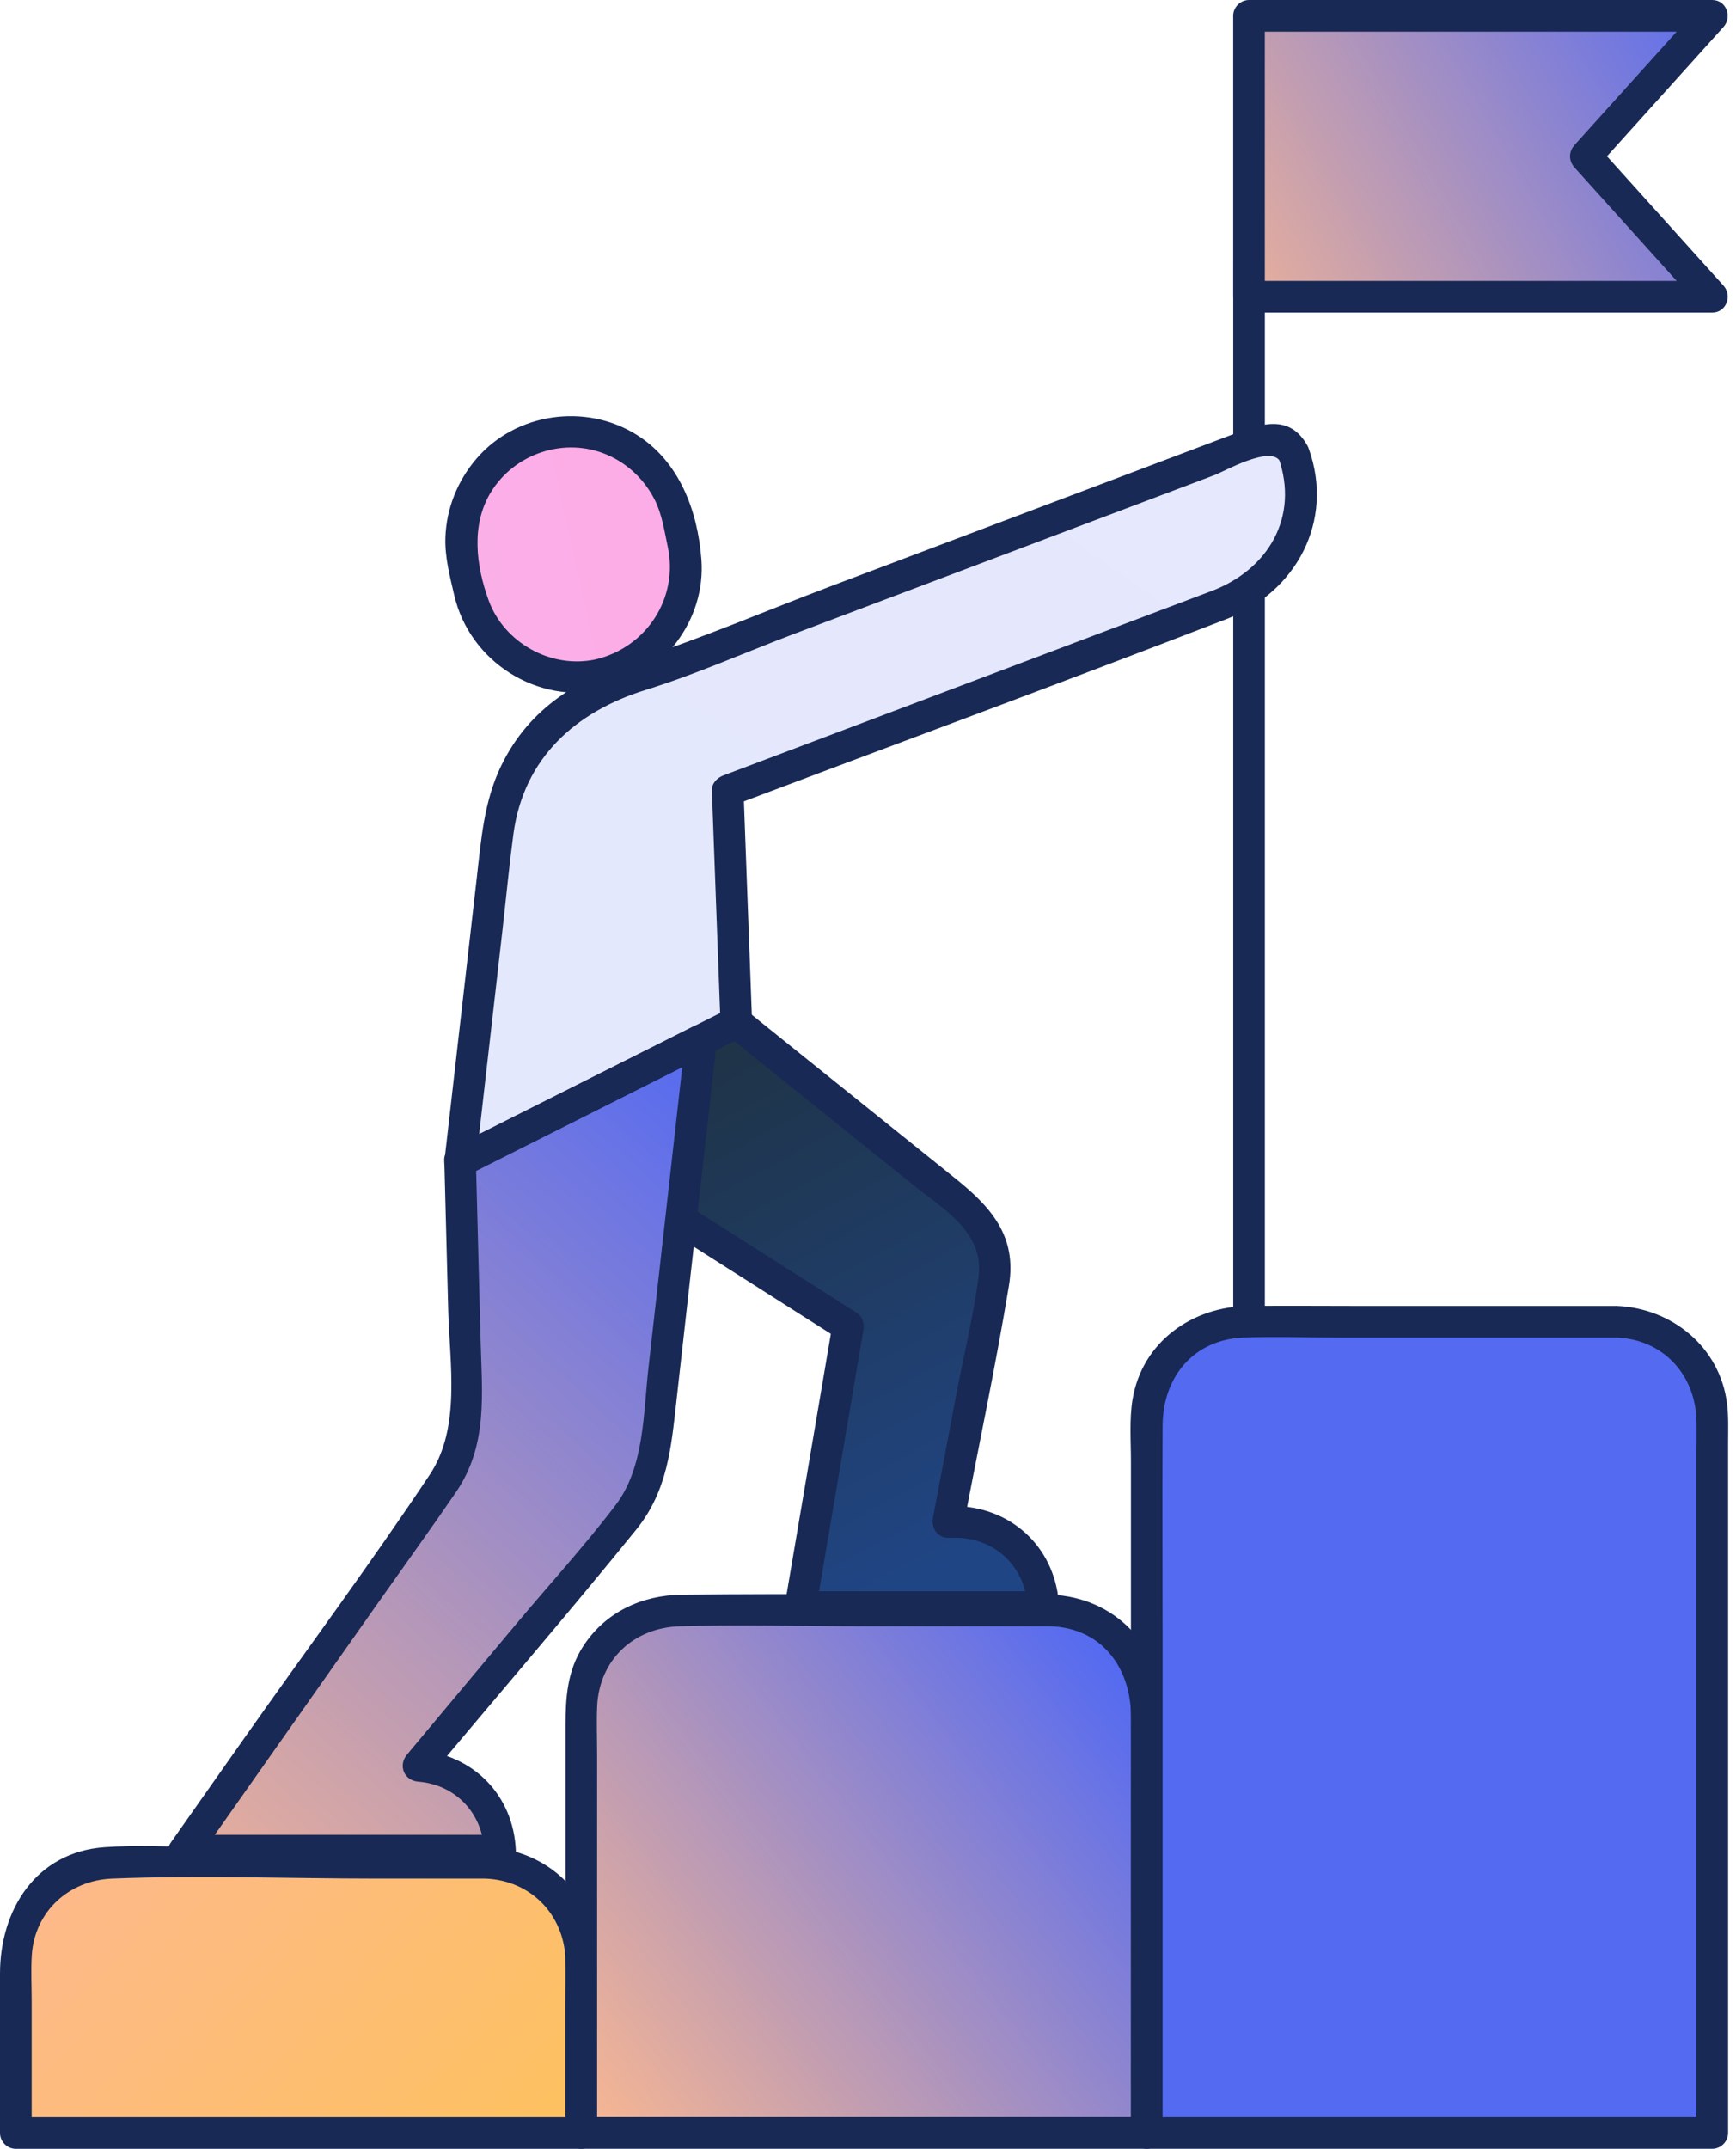 <svg width="80" height="99" viewBox="0 0 80 99" fill="none" xmlns="http://www.w3.org/2000/svg">
<path d="M44.153 70.121H43.694L45.804 58.975C46.038 57.734 45.571 56.467 44.587 55.675L33.389 46.675L23.899 51.445L39.084 61.096L36.884 74.044H48.077C48.077 71.877 46.319 70.121 44.153 70.121Z" fill="url(#paint0_linear_258_3885)"/>
<path d="M44.153 69.391H43.694L44.398 70.315C45.097 66.622 45.883 62.934 46.495 59.225C46.873 56.936 45.642 55.594 44.032 54.299L38.377 49.754L33.904 46.157C33.633 45.939 33.336 45.885 33.021 46.044L23.531 50.814C23.02 51.071 23.097 51.796 23.531 52.073L38.716 61.724L38.381 60.902L36.181 73.85C36.102 74.309 36.373 74.774 36.884 74.774H48.077C48.459 74.774 48.822 74.44 48.806 74.044C48.695 71.434 46.763 69.503 44.153 69.391C43.216 69.351 43.218 70.81 44.153 70.848C45.949 70.925 47.273 72.248 47.347 74.042L48.077 73.313H36.884L37.587 74.236L39.787 61.288C39.844 60.955 39.747 60.651 39.452 60.465L24.267 50.814V52.073L33.756 47.303L32.873 47.19L42.068 54.58C43.448 55.689 45.355 56.756 45.097 58.807C44.872 60.583 44.424 62.361 44.093 64.118L42.993 69.927C42.907 70.385 43.191 70.85 43.697 70.85H44.155C45.093 70.85 45.095 69.394 44.155 69.394L44.153 69.391Z" fill="#182955"/>
<path d="M5.202 85.819H22.315C24.784 85.819 26.788 87.823 26.788 90.292V98.269H0.729V90.292C0.729 87.823 2.734 85.819 5.202 85.819Z" fill="url(#paint1_linear_258_3885)"/>
<path d="M22.363 85.092H9.473C7.934 85.092 6.36 84.995 4.823 85.104C1.647 85.328 0 87.997 0 90.931V98.271C0 98.665 0.333 99 0.729 99H26.788C27.182 99 27.517 98.667 27.517 98.271V91.24C27.517 90.124 27.505 89.05 27.006 88.013C26.136 86.203 24.337 85.166 22.363 85.094C21.426 85.059 21.426 86.516 22.363 86.55C24.438 86.627 25.974 88.179 26.059 90.25C26.087 90.963 26.059 91.684 26.059 92.397V98.271L26.788 97.541H0.729L1.459 98.271V92.185C1.459 91.488 1.42 90.777 1.465 90.08C1.596 88.062 3.176 86.629 5.166 86.55C9.229 86.387 13.33 86.55 17.395 86.55H22.366C23.303 86.55 23.305 85.094 22.366 85.094L22.363 85.092Z" fill="#182955"/>
<path d="M31.35 74.2H48.287C50.804 74.2 52.849 76.245 52.849 78.762V98.269H26.788V78.762C26.788 76.245 28.833 74.2 31.35 74.2Z" fill="url(#paint2_linear_258_3885)"/>
<path d="M48.424 73.471C42.759 73.471 37.09 73.412 31.425 73.471C29.586 73.489 27.891 74.271 26.873 75.847C26.143 76.976 26.061 78.208 26.061 79.495V98.269C26.061 98.663 26.394 98.998 26.79 98.998H52.849C53.243 98.998 53.578 98.665 53.578 98.269C53.578 91.759 53.748 85.227 53.578 78.719C53.501 75.804 51.358 73.578 48.426 73.471C47.489 73.436 47.489 74.893 48.426 74.927C50.792 75.014 52.111 76.853 52.121 79.073C52.127 80.433 52.121 81.793 52.121 83.152V98.267L52.851 97.537H26.788L27.517 98.267V80.918C27.517 80.16 27.487 79.394 27.517 78.637C27.604 76.483 29.19 74.992 31.322 74.925C34.108 74.84 36.91 74.925 39.698 74.925H48.424C49.362 74.925 49.364 73.469 48.424 73.469V73.471Z" fill="#182955"/>
<path d="M57.267 60.894H74.487C76.927 60.894 78.907 62.874 78.907 65.314V98.269H52.849V65.314C52.849 62.874 54.829 60.894 57.269 60.894H57.267Z" fill="url(#paint3_linear_258_3885)"/>
<path d="M74.483 60.167H62.916C61.126 60.167 59.336 60.15 57.546 60.167C54.952 60.191 52.635 61.811 52.192 64.472C52.039 65.393 52.117 66.381 52.117 67.309V98.269C52.117 98.663 52.451 98.998 52.847 98.998H78.905C79.299 98.998 79.635 98.665 79.635 98.269V66.48C79.635 65.876 79.663 65.264 79.586 64.664C79.259 62.058 77.045 60.26 74.481 60.165C73.543 60.13 73.543 61.587 74.481 61.621C76.614 61.7 78.105 63.296 78.176 65.401C78.192 65.898 78.176 66.399 78.176 66.897V98.269L78.905 97.539H52.847L53.576 98.269V75.744C53.576 72.388 53.556 69.03 53.576 65.674C53.59 63.45 54.996 61.71 57.312 61.623C58.734 61.569 60.169 61.623 61.591 61.623H74.483C75.42 61.623 75.422 60.167 74.483 60.167Z" fill="#182955"/>
<path d="M58.288 60.894V12.11C58.288 11.173 56.831 11.171 56.831 12.11V60.894C56.831 61.831 58.288 61.833 58.288 60.894Z" fill="#182955"/>
<path d="M57.558 13.674H78.907L73.077 7.2L78.907 0.729H57.558V13.674Z" fill="url(#paint4_linear_258_3885)"/>
<path d="M57.558 14.401H78.905C79.562 14.401 79.835 13.617 79.421 13.157L73.59 6.685V7.716L79.421 1.245C79.835 0.786 79.56 0 78.905 0H57.558C57.164 0 56.829 0.333 56.829 0.729V13.674C56.829 14.611 58.286 14.613 58.286 13.674V0.729L57.556 1.459H78.903L78.388 0.214L72.557 6.685C72.283 6.988 72.283 7.411 72.557 7.716L78.388 14.187L78.903 12.943H57.556C56.619 12.943 56.617 14.399 57.556 14.399L57.558 14.401Z" fill="#182955"/>
<path d="M31.224 23.844C30.625 21.123 27.934 19.402 25.213 20C22.492 20.599 20.771 23.29 21.369 26.011L21.639 27.236C22.237 29.957 24.928 31.678 27.649 31.08C30.37 30.482 32.091 27.791 31.493 25.07L31.224 23.844Z" fill="url(#paint5_linear_258_3885)"/>
<path d="M27.455 30.378C25.408 30.829 23.228 29.619 22.515 27.651C21.939 26.067 21.703 24.208 22.602 22.707C23.693 20.887 26.03 20.111 27.986 20.957C28.94 21.369 29.712 22.111 30.176 23.036C30.508 23.697 30.619 24.473 30.772 25.19C31.277 27.554 29.79 29.825 27.453 30.378C26.54 30.594 26.927 32.001 27.841 31.784C30.544 31.146 32.534 28.576 32.322 25.774C32.152 23.527 31.302 21.246 29.314 20.016C26.976 18.569 23.792 19.018 21.982 21.103C21.095 22.125 20.569 23.414 20.525 24.77C20.495 25.667 20.733 26.564 20.935 27.433C21.652 30.499 24.764 32.461 27.843 31.784C28.758 31.582 28.37 30.178 27.455 30.378Z" fill="#182955"/>
<path d="M59.611 20.88C59.391 20.319 58.732 20.062 58.166 20.276L29.57 31.075C26.02 31.819 23.347 34.754 22.935 38.357L21.204 53.503L33.926 47.109L33.53 36.425L56.568 27.725C59.308 26.691 60.68 23.616 59.611 20.88Z" fill="url(#paint6_linear_258_3885)"/>
<path d="M60.239 20.513C59.433 19.086 58.144 19.509 56.946 19.961L52.303 21.715L38.239 27.026C35.316 28.131 32.407 29.378 29.437 30.352C26.697 31.251 24.4 32.576 23.091 35.29C22.305 36.92 22.175 38.656 21.974 40.417L20.478 53.503C20.412 54.095 21.135 54.354 21.576 54.132L34.298 47.737C34.516 47.628 34.667 47.349 34.659 47.109L34.263 36.425L33.728 37.128C41.331 34.257 48.958 31.447 56.536 28.515C59.728 27.279 61.498 24.01 60.318 20.689C60.007 19.812 58.597 20.189 58.912 21.076C59.888 23.82 58.435 26.247 55.835 27.228L51.095 29.018L36.898 34.38L33.34 35.724C33.045 35.835 32.793 36.088 32.805 36.427L33.201 47.111L33.562 46.483L20.84 52.877L21.937 53.505L23.162 42.791C23.327 41.337 23.465 39.874 23.66 38.421C24.135 34.912 26.534 32.782 29.766 31.782C32.071 31.069 34.326 30.061 36.583 29.208L49.921 24.172L55.986 21.881C56.423 21.715 58.56 20.501 58.985 21.252C59.447 22.068 60.706 21.335 60.243 20.517L60.239 20.513Z" fill="#182955"/>
<path d="M21.206 53.503L21.503 64.829C21.535 66.058 21.169 67.264 20.462 68.268L8.496 85.261H23.042C23.042 83.146 21.365 81.435 19.27 81.352L28.919 69.812C29.629 68.911 30.071 67.83 30.201 66.688L32.31 47.917L21.206 53.499V53.503Z" fill="url(#paint7_linear_258_3885)"/>
<path d="M20.476 53.503L20.656 60.373C20.721 62.844 21.244 65.777 19.806 67.939C17.054 72.073 14.078 76.075 11.219 80.134L7.867 84.896C7.54 85.361 7.98 85.993 8.496 85.993H23.042C23.424 85.993 23.788 85.66 23.772 85.264C23.665 82.704 21.812 80.831 19.272 80.627L19.788 81.871C22.963 78.071 26.204 74.317 29.322 70.469C30.774 68.672 30.934 66.66 31.178 64.488L32.239 55.041L33.039 47.921C33.106 47.329 32.383 47.071 31.942 47.293L20.838 52.875C20 53.297 20.737 54.554 21.573 54.134L32.677 48.551L31.58 47.923L29.879 63.056C29.645 65.139 29.693 67.597 28.374 69.335C26.921 71.248 25.275 73.042 23.735 74.883L18.755 80.839C18.339 81.338 18.62 82.031 19.27 82.084C20.998 82.223 22.24 83.538 22.313 85.264L23.042 84.534H8.496L9.124 85.631L17.482 73.762C18.66 72.091 19.86 70.432 21.014 68.745C22.493 66.583 22.212 64.209 22.147 61.751L21.931 53.505C21.907 52.57 20.448 52.566 20.474 53.505L20.476 53.503Z" fill="#182955"/>
<defs>
<linearGradient id="paint0_linear_258_3885" x1="31.586" y1="48.343" x2="44.775" y2="72.836" gradientUnits="userSpaceOnUse">
<stop stop-color="#1F3345"/>
<stop offset="0.95" stop-color="#204584"/>
</linearGradient>
<linearGradient id="paint1_linear_258_3885" x1="1.804" y1="82.352" x2="23.968" y2="102.643" gradientUnits="userSpaceOnUse">
<stop stop-color="#FDB890"/>
<stop offset="1" stop-color="#FDC25D"/>
</linearGradient>
<linearGradient id="paint2_linear_258_3885" x1="26.257" y1="97.725" x2="52.378" y2="77.81" gradientUnits="userSpaceOnUse">
<stop stop-color="#FBB890"/>
<stop offset="1" stop-color="#546AF1"/>
</linearGradient>
<linearGradient id="paint3_linear_258_3885" x1="46.07" y1="62.688" x2="82.722" y2="96.238" gradientUnits="userSpaceOnUse">
<stop offset="0.28" stop-color="#546AF1"/>
<stop offset="0.97" stop-color="#546AF1"/>
</linearGradient>
<linearGradient id="paint4_linear_258_3885" x1="54.431" y1="15.205" x2="80.176" y2="0.273" gradientUnits="userSpaceOnUse">
<stop stop-color="#FBB890"/>
<stop offset="1" stop-color="#546AF1"/>
</linearGradient>
<linearGradient id="paint5_linear_258_3885" x1="21.53" y1="26.742" x2="31.384" y2="24.575" gradientUnits="userSpaceOnUse">
<stop stop-color="#FBAFE7"/>
<stop offset="1" stop-color="#FCACE6"/>
</linearGradient>
<linearGradient id="paint6_linear_258_3885" x1="51.453" y1="16.343" x2="23.301" y2="56.255" gradientUnits="userSpaceOnUse">
<stop stop-color="#E6E8FD"/>
<stop offset="1" stop-color="#E3E8FD"/>
</linearGradient>
<linearGradient id="paint7_linear_258_3885" x1="4.085" y1="89.177" x2="37.219" y2="52.816" gradientUnits="userSpaceOnUse">
<stop stop-color="#FBB890"/>
<stop offset="1" stop-color="#546AF1"/>
</linearGradient>
</defs>
</svg>
